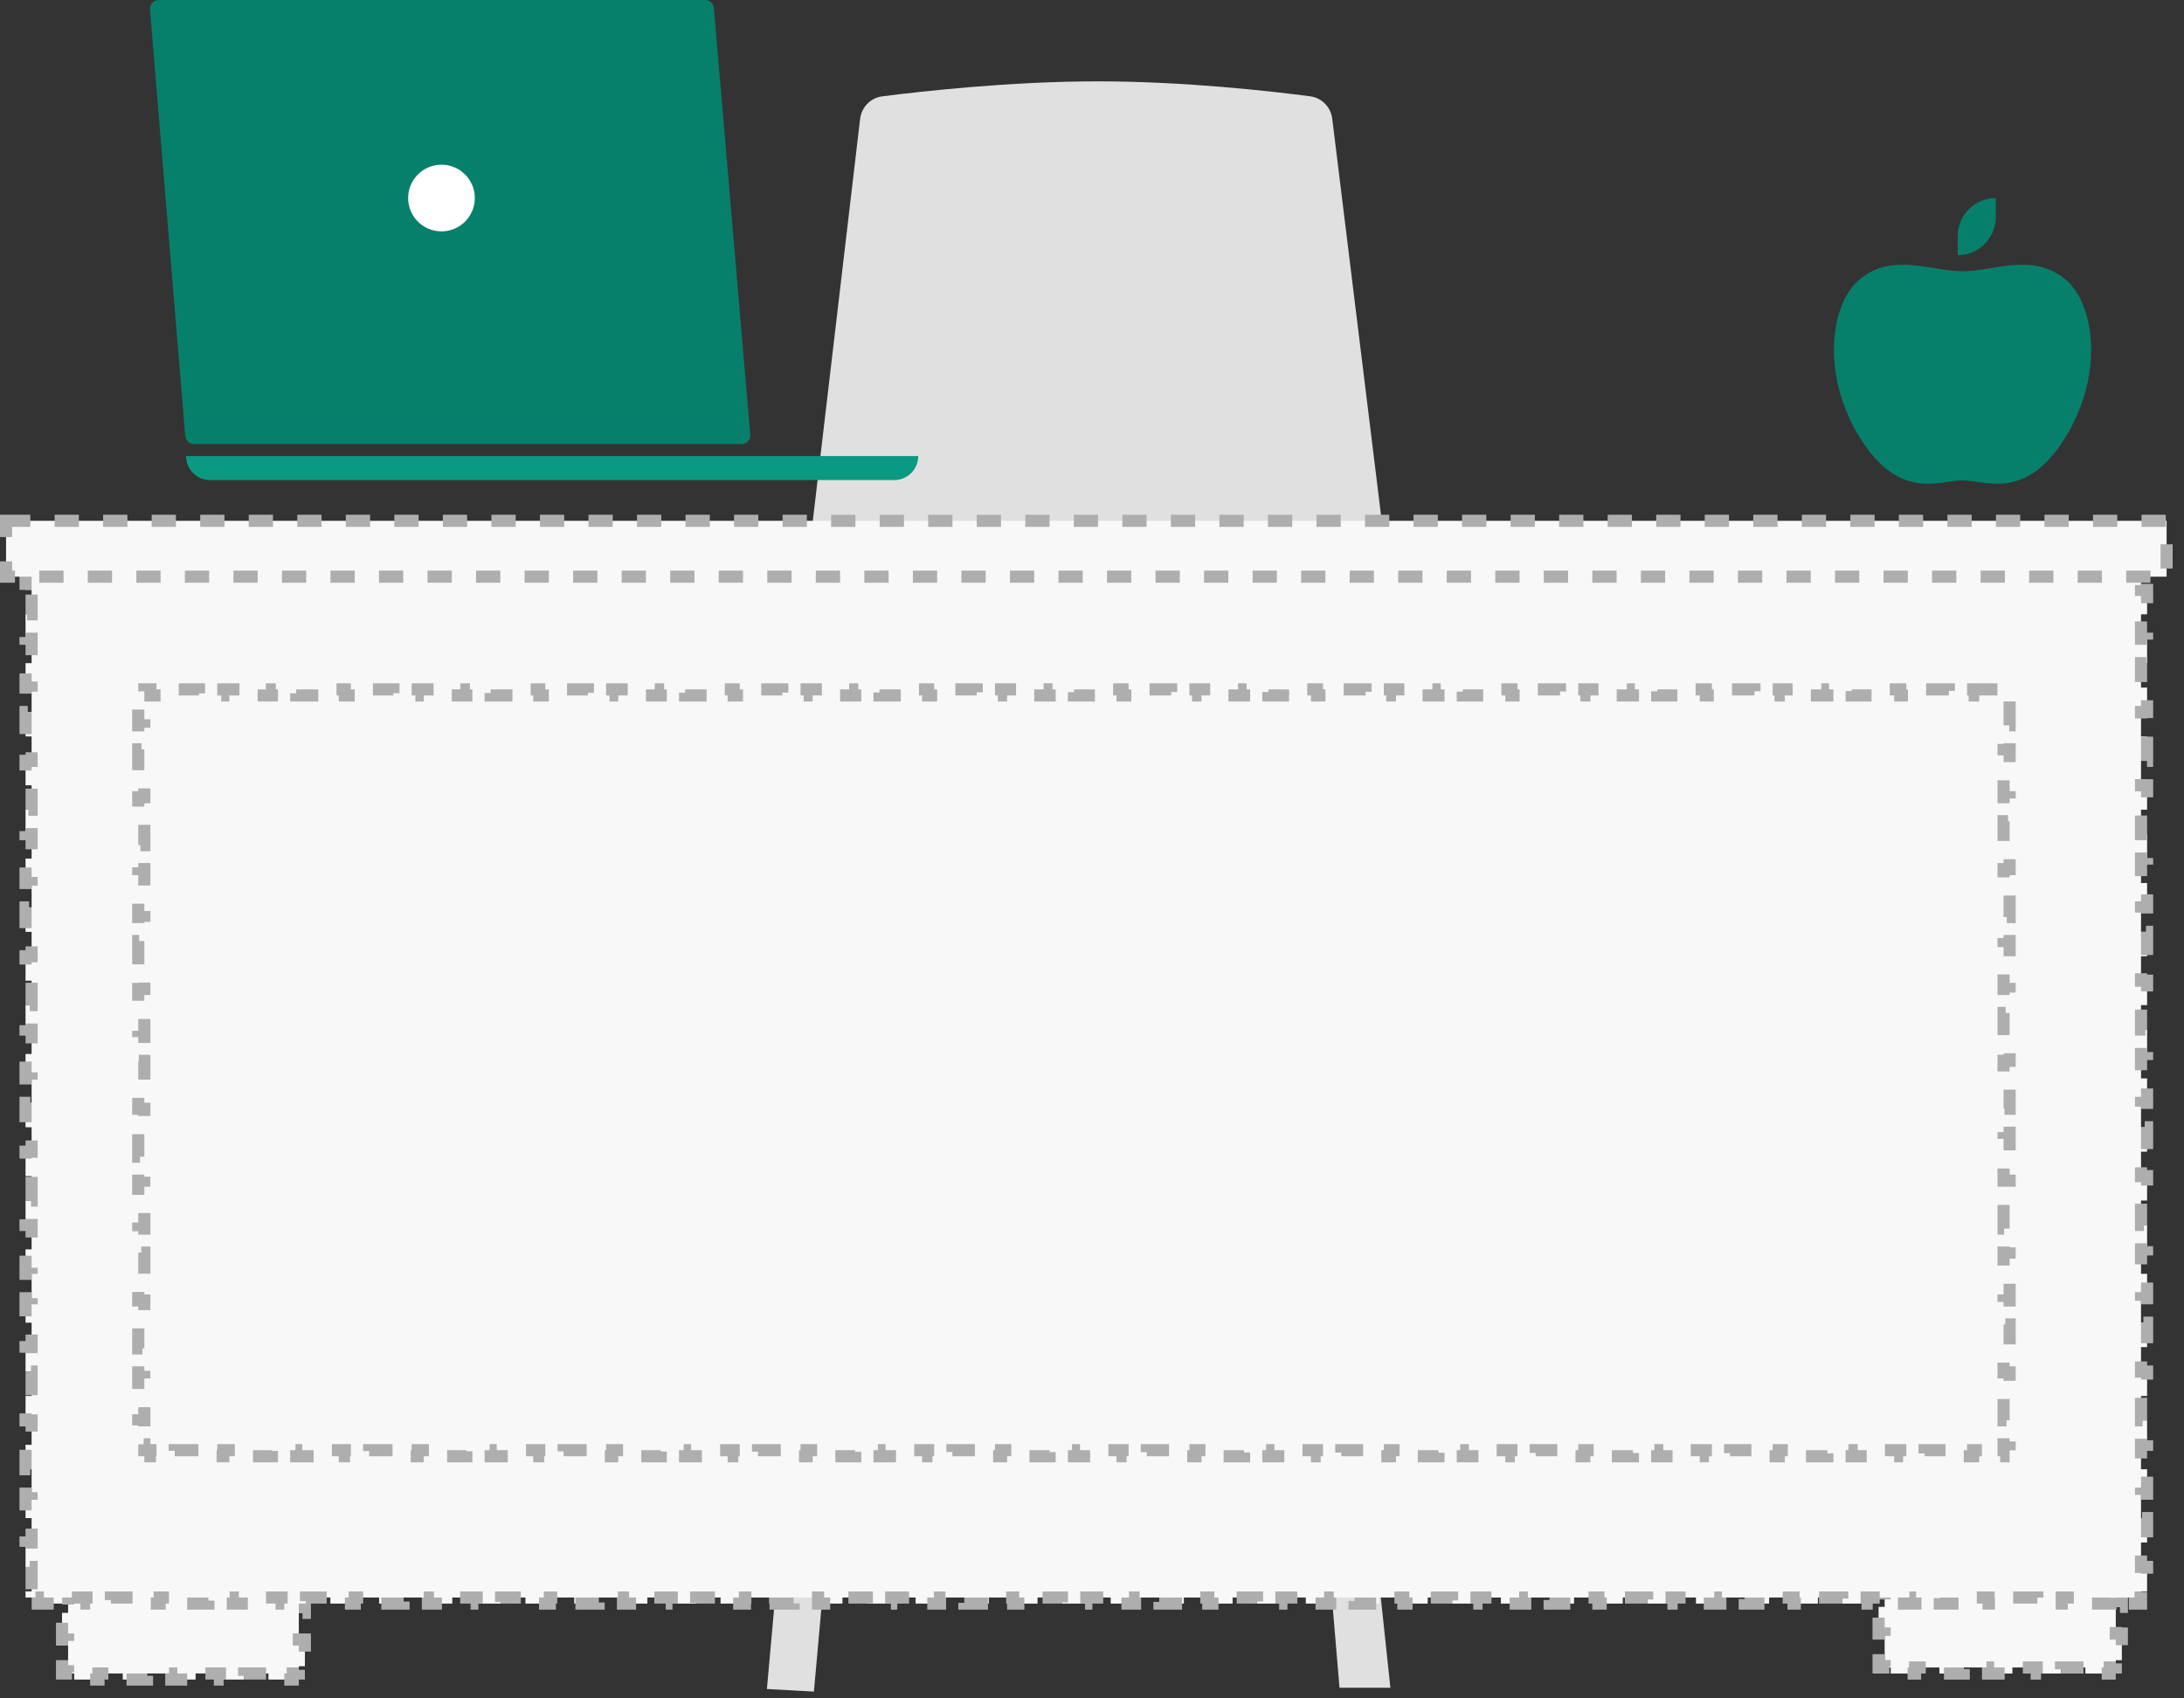 <svg width="180" height="140" viewBox="0 0 180 140" fill="none" xmlns="http://www.w3.org/2000/svg">
<rect x="0" y="0" width="180" height="140" fill="#333333" stroke="none"/>
<g id="Group">
<path id="Rectangle 70 Copy" d="M154.828 130.258V128.059H155.328V127.46H155.831V126.96H157.836V127.46H159.841V126.96H161.846V127.46H163.851V126.96H165.856V127.46H167.861V126.96H169.866V127.46H171.871V126.96H173.876V127.46H174.878V128.059H174.378V130.258H174.878V132.456H174.378V134.655H174.878V136.853H174.378V137.452H173.876V137.952H171.871V137.452H169.866V137.952H167.861V137.452H165.856V137.952H163.851V137.452H161.846V137.952H159.841V137.452H157.836V137.952H155.831V137.452H154.828V136.853H155.328V134.655H154.828V132.456H155.328V130.258H154.828Z" fill="#F8F8F8" stroke="#AEAEAE" stroke-dasharray="2"/>
<g id="Group 18">
<path id="Line" d="M66.916 108.961H109.846" stroke="#EBEBEB" stroke-width="1.44" stroke-linecap="square"/>
<g id="Group 31">
<path id="Rectangle 39" fill-rule="evenodd" clip-rule="evenodd" d="M67.722 88.837L71.596 89.049L67.081 139.438L64.994 139.324L63.207 139.227L67.722 88.837Z" fill="#E0E0E0"/>
<path id="Rectangle 39 Copy" fill-rule="evenodd" clip-rule="evenodd" d="M106.203 89.154L109.252 88.837L114.592 139.121H110.398L106.203 89.154Z" fill="#E0E0E0"/>
</g>
<path id="Rectangle 41" fill-rule="evenodd" clip-rule="evenodd" d="M70.888 9.805C71.002 8.836 71.749 8.065 72.716 7.941C75.903 7.534 83.262 6.705 90.472 6.705C97.663 6.705 104.854 7.529 107.98 7.938C108.94 8.064 109.682 8.827 109.8 9.788L115.58 56.769C115.753 58.173 114.552 59.368 113.147 59.21C108.65 58.703 99.372 57.797 90.472 57.797C81.564 57.797 72.283 58.704 67.794 59.211C66.393 59.369 65.195 58.182 65.36 56.782L70.888 9.805Z" fill="#E0E0E0"/>
</g>
<g id="Group 41">
<g id="Group 28">
<path id="Rectangle 66" fill-rule="evenodd" clip-rule="evenodd" d="M12.362 0.779C12.328 0.36 12.659 0 13.08 0H58.118C58.492 0 58.803 0.286 58.835 0.659L61.834 35.823C61.869 36.244 61.538 36.605 61.116 36.605H15.985C15.61 36.605 15.298 36.317 15.268 35.944L12.362 0.779Z" fill="#06806B"/>
<path id="Rectangle 2" fill-rule="evenodd" clip-rule="evenodd" d="M15.332 37.594H75.68C75.68 38.687 74.794 39.572 73.701 39.572H17.311C16.218 39.572 15.332 38.687 15.332 37.594Z" fill="#099A81"/>
</g>
<circle id="Oval" cx="36.385" cy="16.324" r="2.748" fill="white"/>
</g>
<path id="Path 19" fill-rule="evenodd" clip-rule="evenodd" d="M174.479 54.797L176.758 44.904L172.801 53.536L174.479 54.797Z" fill="#666666"/>
<g id="Group 17">
<path id="Rectangle 70" d="M5.113 130.752V128.554H5.613V127.955H6.114V127.455H8.115V127.955H10.117V127.455H12.118V127.955H14.119V127.455H16.121V127.955H18.122V127.455H20.123V127.955H22.125V127.455H24.126V127.955H25.127V128.554H24.627V130.752H25.127V132.951H24.627V135.149H25.127V137.348H24.627V137.947H24.126V138.447H22.125V137.947H20.123V138.447H18.122V137.947H16.121V138.447H14.119V137.947H12.118V138.447H10.117V137.947H8.115V138.447H6.114V137.947H5.113V137.348H5.613V135.149H5.113V132.951H5.613V130.752H5.113Z" fill="#F8F8F8" stroke="#AEAEAE" stroke-dasharray="2"/>
<path id="Rectangle 69" d="M2.105 48.623V46.61H2.605V45.603H3.11V46.103H5.12V45.603H7.13V46.103H9.14V45.603H11.15V46.103H13.159V45.603H15.169V46.103H17.179V45.603H19.189V46.103H21.199V45.603H23.208V46.103H25.218V45.603H27.228V46.103H29.238V45.603H31.248V46.103H33.257V45.603H35.267V46.103H37.277V45.603H39.287V46.103H41.297V45.603H43.306V46.103H45.316V45.603H47.326V46.103H49.336V45.603H51.346V46.103H53.355V45.603H55.365V46.103H57.375V45.603H59.385V46.103H61.395V45.603H63.404V46.103H65.414V45.603H67.424V46.103H69.434V45.603H71.444V46.103H73.453V45.603H75.463V46.103H77.473V45.603H79.483V46.103H81.493V45.603H83.502V46.103H85.512V45.603H87.522V46.103H89.532V45.603H91.541V46.103H93.551V45.603H95.561V46.103H97.571V45.603H99.581V46.103H101.59V45.603H103.6V46.103H105.61V45.603H107.62V46.103H109.63V45.603H111.639V46.103H113.649V45.603H115.659V46.103H117.669V45.603H119.679V46.103H121.688V45.603H123.698V46.103H125.708V45.603H127.718V46.103H129.728V45.603H131.737V46.103H133.747V45.603H135.757V46.103H137.767V45.603H139.777V46.103H141.786V45.603H143.796V46.103H145.806V45.603H147.816V46.103H149.826V45.603H151.835V46.103H153.845V45.603H155.855V46.103H157.865V45.603H159.875V46.103H161.884V45.603H163.894V46.103H165.904V45.603H167.914V46.103H169.924V45.603H171.933V46.103H173.943V45.603H175.953V46.103H176.958V46.61H176.458V48.623H176.958V50.637H176.458V52.651H176.958V54.664H176.458V56.678H176.958V58.691H176.458V60.705H176.958V62.718H176.458V64.732H176.958V66.745H176.458V68.759H176.958V70.772H176.458V72.786H176.958V74.799H176.458V76.813H176.958V78.826H176.458V80.84H176.958V82.853H176.458V84.867H176.958V86.881H176.458V88.894H176.958V90.908H176.458V92.921H176.958V94.935H176.458V96.948H176.958V98.962H176.458V100.975H176.958V102.989H176.458V105.002H176.958V107.016H176.458V109.029H176.958V111.043H176.458V113.057H176.958V115.07H176.458V117.084H176.958V119.097H176.458V121.111H176.958V123.124H176.458V125.138H176.958V127.151H176.458V129.165H176.958V131.178H176.458V132.185H175.953V131.685H173.943V132.185H171.933V131.685H169.923V132.185H167.914V131.685H165.904V132.185H163.894V131.685H161.884V132.185H159.874V131.685H157.865V132.185H155.855V131.685H153.845V132.185H151.835V131.685H149.826V132.185H147.816V131.685H145.806V132.185H143.796V131.685H141.786V132.185H139.777V131.685H137.767V132.185H135.757V131.685H133.747V132.185H131.737V131.685H129.728V132.185H127.718V131.685H125.708V132.185H123.698V131.685H121.688V132.185H119.679V131.685H117.669V132.185H115.659V131.685H113.649V132.185H111.639V131.685H109.63V132.185H107.62V131.685H105.61V132.185H103.6V131.685H101.59V132.185H99.581V131.685H97.571V132.185H95.561V131.685H93.551V132.185H91.541V131.685H89.532V132.185H87.522V131.685H85.512V132.185H83.502V131.685H81.492V132.185H79.483V131.685H77.473V132.185H75.463V131.685H73.453V132.185H71.443V131.685H69.434V132.185H67.424V131.685H65.414V132.185H63.404V131.685H61.395V132.185H59.385V131.685H57.375V132.185H55.365V131.685H53.355V132.185H51.346V131.685H49.336V132.185H47.326V131.685H45.316V132.185H43.306V131.685H41.297V132.185H39.287V131.685H37.277V132.185H35.267V131.685H33.257V132.185H31.247V131.685H29.238V132.185H27.228V131.685H25.218V132.185H23.208V131.685H21.198V132.185H19.189V131.685H17.179V132.185H15.169V131.685H13.159V132.185H11.15V131.685H9.14V132.185H7.13V131.685H5.12V132.185H3.11V131.685H2.105V131.178H2.605V129.165H2.105V127.151H2.605V125.138H2.105V123.124H2.605V121.111H2.105V119.097H2.605V117.084H2.105V115.07H2.605V113.057H2.105V111.043H2.605V109.029H2.105V107.016H2.605V105.002H2.105V102.989H2.605V100.975H2.105V98.962H2.605V96.948H2.105V94.935H2.605V92.921H2.105V90.908H2.605V88.894H2.105V86.881H2.605V84.867H2.105V82.853H2.605V80.84H2.105V78.826H2.605V76.813H2.105V74.799H2.605V72.786H2.105V70.772H2.605V68.759H2.105V66.745H2.605V64.732H2.105V62.718H2.605V60.705H2.105V58.691H2.605V56.678H2.105V54.664H2.605V52.651H2.105V50.637H2.605V48.623H2.105Z" fill="#F8F8F8" stroke="#AEAEAE" stroke-dasharray="2"/>
<path id="Rectangle 79" d="M162.624 56.827H164.627V57.327H165.128V57.815H165.628V59.79H165.128V61.765H165.628V63.741H165.128V65.716H165.628V67.692H165.128V69.667H165.628V71.642H165.128V73.618H165.628V75.593H165.128V77.569H165.628V79.544H165.128V81.52H165.628V83.495H165.128V85.471H165.628V87.446H165.128V89.421H165.628V91.397H165.128V93.372H165.628V95.348H165.128V97.323H165.628V99.299H165.128V101.274H165.628V103.249H165.128V105.225H165.628V107.2H165.128V109.176H165.628V111.151H165.128V113.126H165.628V115.102H165.128V117.077H165.628V119.053H165.128V120.04H164.627V119.54H162.624V120.04H160.621V119.54H158.618V120.04H156.615V119.54H154.612V120.04H152.609V119.54H150.606V120.04H148.603V119.54H146.6V120.04H144.596V119.54H142.593V120.04H140.59V119.54H138.587V120.04H136.584V119.54H134.581V120.04H132.578V119.54H130.575V120.04H128.572V119.54H126.569V120.04H124.566V119.54H122.563V120.04H120.56V119.54H118.557V120.04H116.554V119.54H114.551V120.04H112.548V119.54H110.545V120.04H108.542V119.54H106.539V120.04H104.536V119.54H102.533V120.04H100.53V119.54H98.527V120.04H96.524V119.54H94.521V120.04H92.517V119.54H90.514V120.04H88.511V119.54H86.508V120.04H84.505V119.54H82.502V120.04H80.499V119.54H78.496V120.04H76.493V119.54H74.49V120.04H72.487V119.54H70.484V120.04H68.481V119.54H66.478V120.04H64.475V119.54H62.472V120.04H60.469V119.54H58.466V120.04H56.463V119.54H54.46V120.04H52.457V119.54H50.454V120.04H48.451V119.54H46.448V120.04H44.445V119.54H42.442V120.04H40.439V119.54H38.435V120.04H36.432V119.54H34.429V120.04H32.426V119.54H30.423V120.04H28.42V119.54H26.417V120.04H24.414V119.54H22.411V120.04H20.408V119.54H18.405V120.04H16.402V119.54H14.399V120.04H12.396V119.54H11.895V119.053H11.395V117.077H11.895V115.102H11.395V113.126H11.895V111.151H11.395V109.176H11.895V107.2H11.395V105.225H11.895V103.249H11.395V101.274H11.895V99.299H11.395V97.323H11.895V95.348H11.395V93.372H11.895V91.397H11.395V89.421H11.895V87.446H11.395V85.471H11.895V83.495H11.395V81.52H11.895V79.544H11.395V77.569H11.895V75.593H11.395V73.618H11.895V71.642H11.395V69.667H11.895V67.692H11.395V65.716H11.895V63.741H11.395V61.765H11.895V59.79H11.395V57.815H11.895V56.827H12.396V57.327H14.399V56.827H16.402V57.327H18.405V56.827H20.408V57.327H22.411V56.827H24.414V57.327H26.417V56.827H28.42V57.327H30.423V56.827H32.426V57.327H34.429V56.827H36.433V57.327H38.436V56.827H40.439V57.327H42.442V56.827H44.445V57.327H46.448V56.827H48.451V57.327H50.454V56.827H52.457V57.327H54.46V56.827H56.463V57.327H58.466V56.827H60.469V57.327H62.472V56.827H64.475V57.327H66.478V56.827H68.481V57.327H70.484V56.827H72.487V57.327H74.49V56.827H76.493V57.327H78.496V56.827H80.499V57.327H82.502V56.827H84.505V57.327H86.508V56.827H88.511V57.327H90.514V56.827H92.518V57.327H94.521V56.827H96.524V57.327H98.527V56.827H100.53V57.327H102.533V56.827H104.536V57.327H106.539V56.827H108.542V57.327H110.545V56.827H112.548V57.327H114.551V56.827H116.554V57.327H118.557V56.827H120.56V57.327H122.563V56.827H124.566V57.327H126.569V56.827H128.572V57.327H130.575V56.827H132.578V57.327H134.581V56.827H136.584V57.327H138.587V56.827H140.59V57.327H142.593V56.827H144.597V57.327H146.6V56.827H148.603V57.327H150.606V56.827H152.609V57.327H154.612V56.827H156.615V57.327H158.618V56.827H160.621V57.327H162.624V56.827Z" stroke="#AEAEAE" stroke-dasharray="2"/>
<rect id="Rectangle 2_2" x="0.5" y="42.931" width="178.066" height="4.604" fill="#F8F8F8" stroke="#AEAEAE" stroke-dasharray="2"/>
</g>
<g id="apple-2">
<path id="Path" d="M170.146 22.964C167.416 20.808 164.344 22.36 161.745 22.36C159.146 22.36 156.071 20.808 153.344 22.964C150.838 24.94 150.007 30.936 153.386 36.233C156.629 41.318 159.898 39.594 161.748 39.594C163.598 39.594 166.868 41.322 170.11 36.233C173.487 30.936 172.659 24.94 170.146 22.964Z" fill="#06806B"/>
<path id="Path_2" d="M164.492 16.324V17.894C164.492 19.628 163.086 21.035 161.352 21.035V19.464C161.352 17.73 162.758 16.324 164.492 16.324Z" fill="#06806B"/>
</g>
</g>
</svg>
